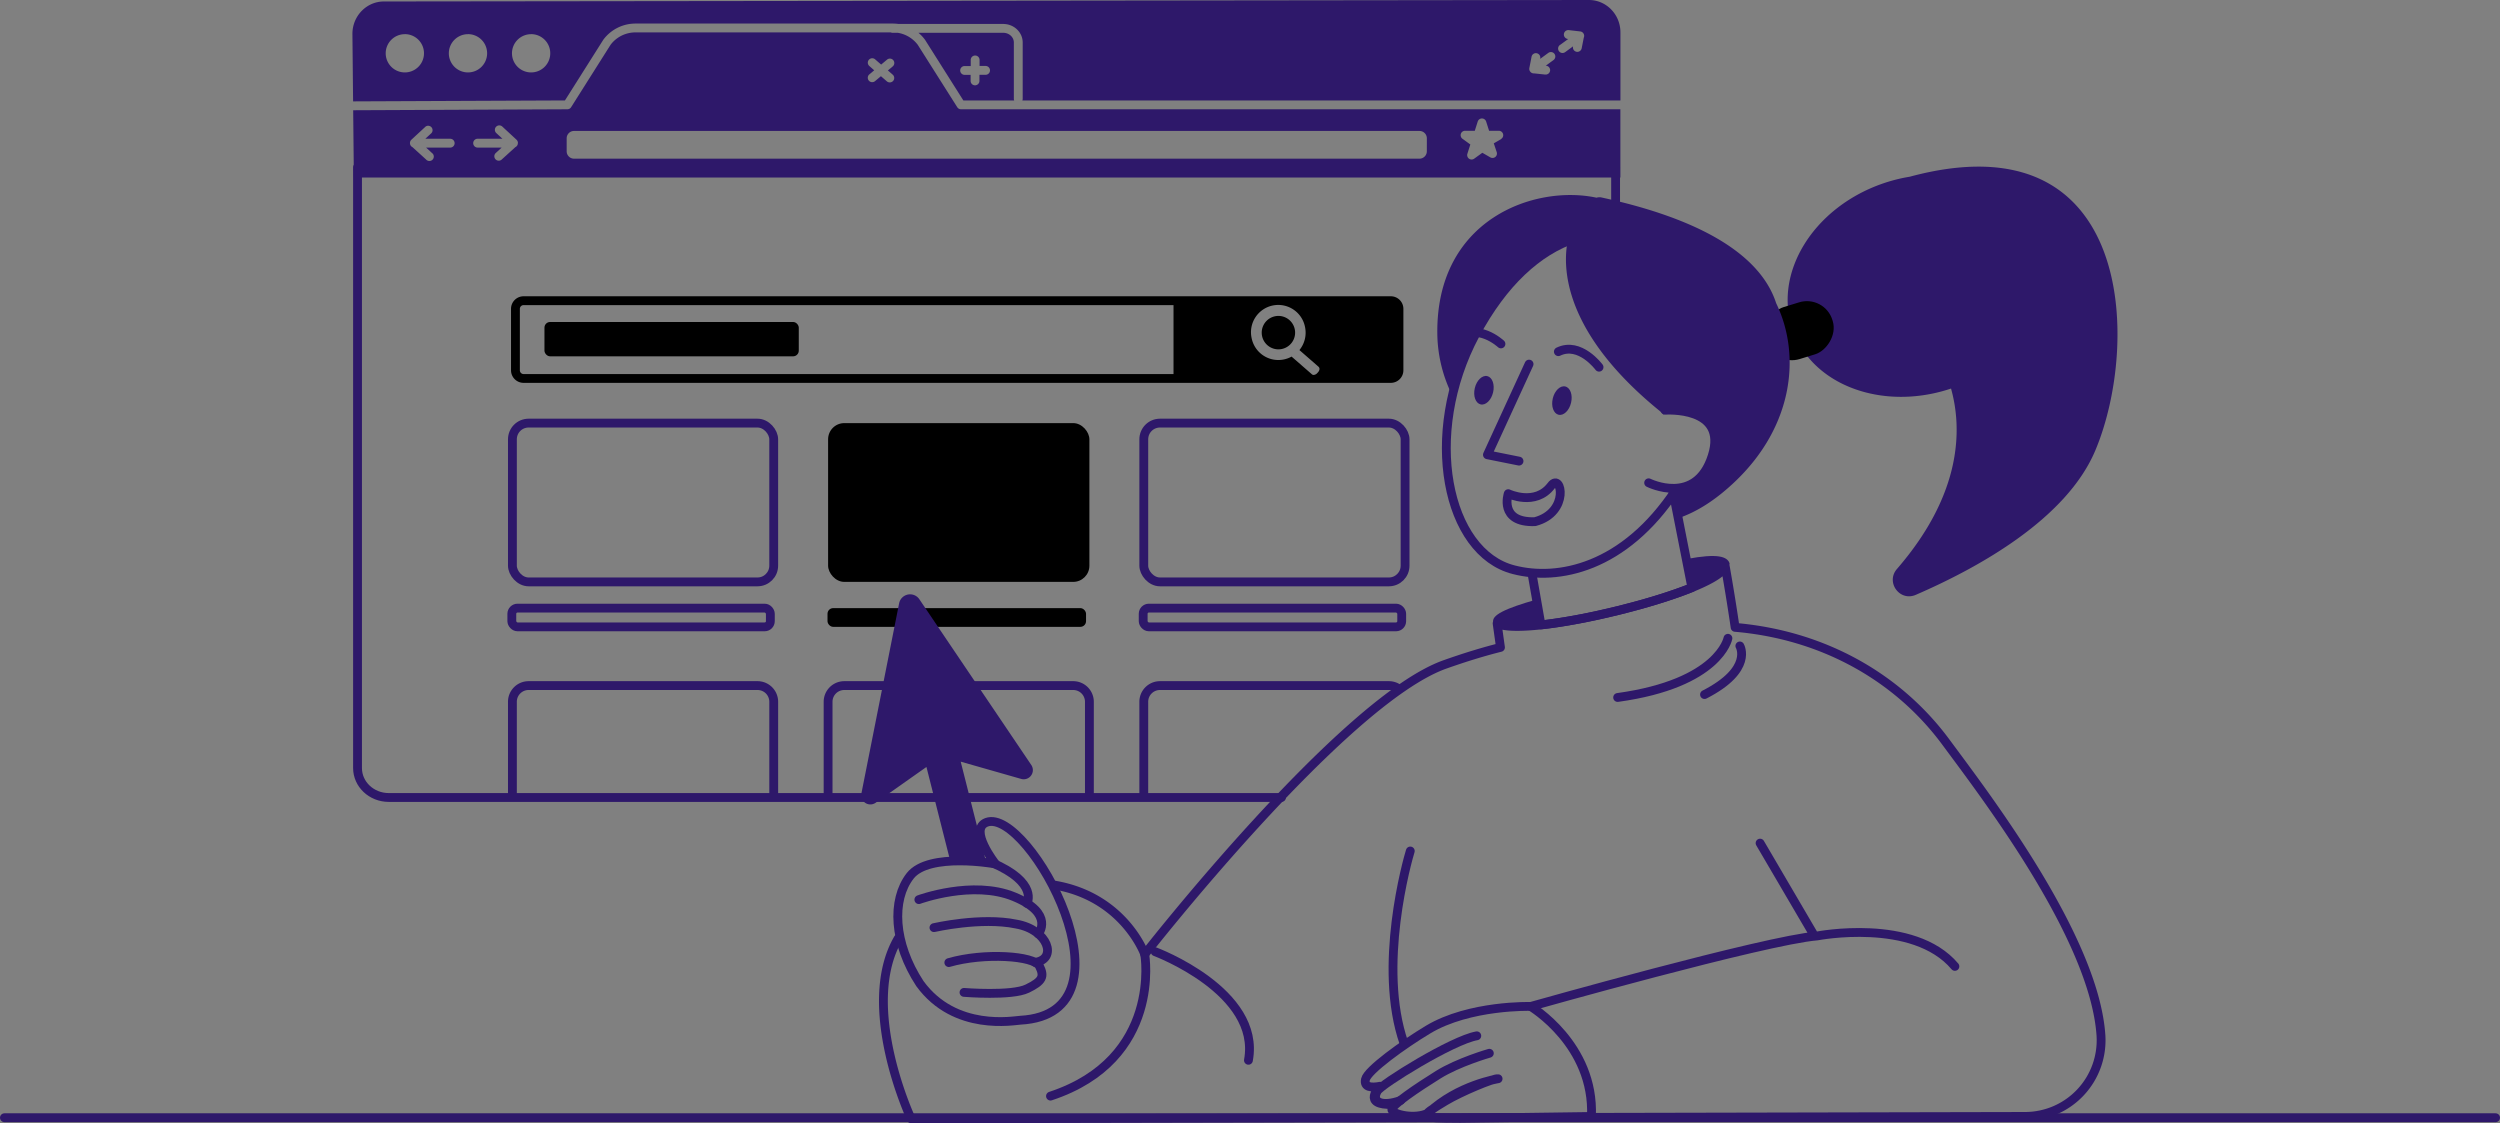 <svg xmlns="http://www.w3.org/2000/svg" viewBox="0 0 1697.57 762.73"><rect x="0" y="0" width="1697.57" height="762.73" fill="#808080" stroke="none"/><defs><style>.cls-1,.cls-2{fill:none;stroke-linecap:round;stroke-linejoin:round;stroke-width:6px}.cls-1{stroke:#2e186a}.cls-2{stroke:#fff}.cls-3{fill:#2e186a}.cls-4{fill:oklch(68.5% 0.169 237.323)}</style></defs><g id="Layer_2" data-name="Layer 2"><g id="outline_III" data-name="outline III"><g id="screen"><path id="screen-2" data-name="screen" class="cls-1" d="M870.18 541.52H264c-11.73 0-21.23-8.94-21.23-20V113.6h854.27v28.64"/><g id="options_icon" data-name="options icon"><path class="cls-2" d="M1049.31 83.28h16.34M1049.31 92.32h16.34M1049.31 101.37h16.34"/></g><g id="shape"><path class="cls-3" d="M681.22 22.27h-57.59a26.47 26.47 0 0 1 4.37 4.59 2.43 2.43 0 0 1 .14.2l26 41.14h34.51a3 3 0 0 1-.22-1.13V28.86c.01-3.63-3.23-6.59-7.21-6.59Zm-12 28.52h-4.15v4.15a3 3 0 0 1-3 3 3 3 0 0 1-3-3v-4.1H655a3 3 0 0 1 0-6h4.15V40.7a3 3 0 0 1 3-3 3 3 0 0 1 3 3v4.09h4.09a3 3 0 0 1 0 6Z"/><path class="cls-3" d="M1100.26 74.2H652.49a3 3 0 0 1-2.49-1.4l-26.86-42.43a21.21 21.21 0 0 0-13.53-8.1h-3.53a3 3 0 0 1-1.23-.27H431.44a21.18 21.18 0 0 0-16.82 8.37L387.8 72.8a3 3 0 0 1-2.52 1.4l-145.46.66.46 45.69h860V74.19ZM590.38 44.89a3 3 0 1 1 3.94-4.52l4 3.48 4.07-3.4a3 3 0 0 1 3.85 4.6l-3.34 2.79 3.28 2.86a3 3 0 0 1-2 5.26 3 3 0 0 1-2-.74l-4-3.48-4.06 3.4a3 3 0 0 1-3.85-4.6l3.34-2.79ZM305.7 100.22h-16.36l4 3.68a3 3 0 1 1-4 4.43l-9.26-8.41a3 3 0 0 1-1.7-2.7s0-.06 0-.09v-.08a3 3 0 0 1 1-2.21l9.62-8.9a3 3 0 0 1 4 4.41l-4.18 3.87h16.88a3 3 0 0 1 0 6Zm45.94-3a3 3 0 0 1-1.71 2.7l-9.26 8.41a2.94 2.94 0 0 1-2 .79 3 3 0 0 1-2.23-1 3 3 0 0 1 .21-4.23l4-3.68h-16.33a3 3 0 0 1 0-6h16.85L337 90.35a3 3 0 0 1 4.07-4.41l9.62 8.9a3 3 0 0 1 1 2.21s0 .06 0 .08-.05.06-.05.09Zm617.22 5.52a5 5 0 0 1-5 5H389.78a5 5 0 0 1-5-5v-8.82a5 5 0 0 1 5-5h574.09a5 5 0 0 1 5 5Zm50.46-8.29-5 2.88 2 6a3 3 0 0 1-4.35 3.53l-5.42-3.12-5.53 4a3 3 0 0 1-3.53 0 3 3 0 0 1-1.09-3.35l2-6.28-5.34-3.88a3 3 0 0 1 1.76-5.43h6.6l2-6.28a3 3 0 0 1 5.71 0l2 6.28h6.6a3 3 0 0 1 1.5 5.6Z"/><path class="cls-3" d="m383.61 68.2 26-41.14a2.43 2.43 0 0 1 .14-.2A27.22 27.22 0 0 1 431.44 16h174.88a26.89 26.89 0 0 1 3.71.27h71.19c7.29 0 13.22 5.65 13.22 12.59v38.21a2.85 2.85 0 0 1-.23 1.13h406.11V22c0-12.15-9.58-22-21.39-22L260.69 1c-11.81 0-21.39 9.86-21.39 22l.46 45.84Zm675.66-37.65 5.62-4.1h-.31a3 3 0 0 1 .69-6l7.76.9a3 3 0 0 1 2.09 1.22 3 3 0 0 1 .31 3l-1.43 7.24a3 3 0 0 1-2.93 2.4 3.23 3.23 0 0 1-.61-.06 3 3 0 0 1-2.34-3.54v-.12l-5.34 3.91a3 3 0 0 1-3.55-4.85Zm-20.8 15.63 1.5-7.66a3 3 0 0 1 5.89 1.15l-.06.3 5.62-4.1a3 3 0 0 1 3.54 4.84l-5.35 3.91h.12a3 3 0 0 1-.31 6h-.33l-7.27-.78h-.34a3 3 0 0 1-2.42-1.22 3 3 0 0 1-.59-2.44Zm-677.83-23a13 13 0 1 1-13 13 13 13 0 0 1 13-12.97Zm-42.87 0a13 13 0 1 1-13 13 13 13 0 0 1 13-12.97Zm-42.87 0a13 13 0 1 1-13 13 13 13 0 0 1 13-12.97Z"/></g><g id="search_tab" data-name="search tab"><rect class="cls-1" x="347.94" y="287.3" width="177.43" height="107.82" rx="11"/><g id="search"><path class="cls-4" d="M944.41 201.18H355.54a8.54 8.54 0 0 0-8.54 8.53v41.73a8.54 8.54 0 0 0 8.54 8.53h588.87a8.54 8.54 0 0 0 8.53-8.53v-41.73a8.54 8.54 0 0 0-8.53-8.53ZM796.85 254H355.54a2.54 2.54 0 0 1-2.54-2.53v-41.76a2.54 2.54 0 0 1 2.54-2.53h441.31Zm99.08-3a4.1 4.1 0 0 1-1 1.82l-.43.47a3.55 3.55 0 0 1-2.49 1.3 1.77 1.77 0 0 1-1.21-.45l-13.78-12a18.32 18.32 0 0 1-5.28 1.94 18.48 18.48 0 0 1-21.84-14.45 18.52 18.52 0 1 1 36.29-7.38 18.61 18.61 0 0 1-3.85 15.46l13 11.34a2 2 0 0 1 .59 1.89Z"/><path class="cls-4" d="M868.09 214.52a10.86 10.86 0 0 0-2.27.23 11.35 11.35 0 0 0 2.24 22.47 11.68 11.68 0 0 0 2.28-.23 11.35 11.35 0 0 0-2.25-22.47Z"/><rect class="cls-4" x="369.7" y="218.63" width="172.69" height="23.33" rx="3.85"/></g><rect class="cls-1" x="347.54" y="412.93" width="175.55" height="12.72" rx="3.85"/><rect class="cls-4" x="562.3" y="287.3" width="177.43" height="107.82" rx="11"/><rect class="cls-4" x="561.9" y="412.93" width="175.55" height="12.72" rx="3.85"/><rect class="cls-1" x="776.66" y="287.3" width="177.43" height="107.82" rx="11"/><rect class="cls-1" x="776.25" y="412.93" width="175.55" height="12.72" rx="3.85"/><path class="cls-1" d="M347.94 538.53v-62a11 11 0 0 1 11-11h155.44a11 11 0 0 1 11 11v62M562.3 538.53v-62a11 11 0 0 1 11-11h155.43a11 11 0 0 1 11 11v62M776.66 538.53v-62a11 11 0 0 1 11-11h155.43a11 11 0 0 1 6.41 2.05"/></g></g><g id="woman"><g id="body"><path id="neck" class="cls-1" d="M1040.37 390.07c1.65 9.4 3.81 21.75 6 34.24C1077 421 1122 409.84 1148.84 399c-6.06-30.76-12.8-65-12.8-65"/><path id="jumper" class="cls-1" d="M609.86 637.31c-26.82 46.19 8.85 122.42 8.85 122.42l756.29-1.65a51.7 51.7 0 0 0 51.59-55.24c-4.59-66.29-78.16-162.19-105.23-198.84-32.19-43.61-82.69-72.81-143.16-78-3.42-23.38-6.91-42.56-6.91-42.56 1.35 16.79-133.61 50.54-154.7 39.91l2.27 16.26c-11.05 2.78-23.34 6.48-37.55 11.5-69.39 24.5-204 196.91-204 196.91s-13.92-38.94-61.18-47"/><g id="lines"><path class="cls-1" d="M1039.34 683.42s159.13-45 194.55-47.88c0 0 65.35-12.72 93.54 20.67M1195.14 572.5l36.22 61.81M777.31 648s12.29 71.13-64 96.29M784.4 646.24s72 26.89 63.32 73.73M957.62 577.85c-1.82 5.81-22.51 78.56-4.25 130.61M1181.41 438.62s9.33 16-24 33M1173.31 433.42s-5.78 30.65-74.89 40.19"/></g><g id="hand"><path class="cls-1" d="M1011.3 715.2s-21 6-34.75 14.58-32.25 20.88-31.41 23.94 15.74 6.61 24.67 2.06c20.35-19.12 47.44-23.28 47.44-23.28-2.88-.59-25.56 9-35.58 15-18.81 11.35-18.76 11.71 9.79 11.85l89.17-1.25c2.18-48.88-41.29-74.71-41.29-74.71s-41.42-1.2-69.65 15.74c-16.84 10.11-41.25 27.72-42.51 33.87-1.08 5.29 3.92 5.76 10.05 4.58 0 0-13.76 13.21 8.84 12.35"/><path class="cls-1" d="M951.15 747.19c-12.46 4.55-20.24 1.31-15.94-6.31 2.6-4.62 51-34.63 67.57-37.53"/></g><g id="head"><path id="face" class="cls-1" d="M1138 332.61c-35.14 53.24-80.21 62-110.11 54.26-45.65-11.57-62.3-91.95-26.15-159.59 19.07-35.69 42.66-56.91 67.56-65.33"/><path id="ear" class="cls-1" d="M1130.6 278.56s42.93-3.19 32 31.1-43.12 18.17-43.12 18.17"/><ellipse id="eye_II" data-name="eye II" class="cls-3" cx="1007.58" cy="264.96" rx="9.87" ry="6.38" transform="rotate(-76.62 1007.631 264.938)"/><ellipse id="eye" class="cls-3" cx="1060.52" cy="271.99" rx="9.87" ry="6.38" transform="rotate(-76.62 1060.578 271.964)"/><path id="nose" class="cls-1" d="M1031.46 313.11 1010 308.8l28.28-61.57"/><path id="brow" class="cls-1" d="M1085.8 249.33s-13-17.62-27.63-10.54"/><path id="mouth" class="cls-1" d="M1024.14 335.22s18.42 8.83 29.21-5.49c6.91-9.16 12.91 18.18-11.1 24.5-24.73.83-18.11-19.01-18.11-19.01Z"/><path id="brow-2" data-name="brow" class="cls-1" d="M1019.19 233.53s-16.37-15.21-29.57-3.07"/><g id="hair"><g id="ponytail"><path id="ponytail-2" data-name="ponytail" class="cls-3" d="M1296.76 120a109.69 109.69 0 0 0-19.12 4.91c-46.84 16.62-73.83 61.05-60.28 99.23 13.36 37.67 61.19 55.19 107.45 39.7 7.23 25.85 8.52 70.31-36.74 122.52-7.78 9 1.89 22.28 12.79 17.56 43.62-18.89 102.36-51.82 121.86-97.91 30.4-71.87 27.03-227.24-125.96-186.01Z"/><rect class="cls-4" x="1203.33" y="201.01" width="36.92" height="47.09" rx="18.06" transform="rotate(72.9 1221.824 224.59)"/></g><path id="hair-2" data-name="hair" class="cls-3" d="M1206.05 205.85c-8-24.81-36.35-54-119-71.85a7.64 7.64 0 0 0-3 .24c-41.87-9-109.4 14.48-108.06 93.15a96.39 96.39 0 0 0 10.22 41.23 168 168 0 0 1 15.51-41.34c17.83-33.37 39.62-54.06 62.73-63.5-5.07 27 5.41 69.78 65 117.25l.36.65.71-3.12s21.92-1.62 30.43 10l.35.49.24.37.3.49c.08.13.16.26.23.39l.29.55c.09.19.19.38.28.58s.2.45.29.68l.2.51.17.48.18.57c0 .15.08.31.13.46l.15.62c0 .14.06.29.09.43a18.36 18.36 0 0 1 .35 2.53V301.52c-.06.77-.16 1.56-.29 2.38a39.49 39.49 0 0 1-1.4 5.78c-5.13 16-14.88 21-23.81 21.83.08-.36 1.28 20 1 20.34 11.81-4 24.64-11.72 38.3-24.7 40-37.99 45-86.45 28.05-121.3Z"/></g></g><g id="collar"><path class="cls-3" d="m1055.2 423.19.31-.05ZM1059.83 422.49l.38-.06ZM1046.37 424.31ZM1046.45 424.3ZM1014.19 423.13c5.27 2.66 17.11 2.75 32.18 1.1-1-5.82-2-11.62-3-17.14-20.58 5.91-31.63 10.65-29.18 16.04ZM1132.9 404.77l-3.08 1ZM1129.82 405.78l-.23.07ZM1148.84 399l-.22.09ZM1129.59 405.85l-2.92.92ZM1133.59 404.54l-.69.23ZM1126.67 406.77l-.81.26ZM1174.39 382.44c-1.59-4.5-7.9-6.84-29-2.87 1.26 6.41 2.55 13 3.81 19.38 14.58-5.9 24.35-11.74 25.19-16.51ZM1125.86 407l-3.2 1ZM1142.68 401.34l-2.55.93ZM1139.56 402.47c-1 .35-1.94.69-2.94 1 1-.31 1.98-.65 2.94-1ZM1140.13 402.27l-.57.2ZM1136.62 403.51l-.3.1ZM1148.62 399c-.79.32-1.59.64-2.41.95.79-.27 1.62-.59 2.41-.95ZM1136.32 403.61l-2.73.93ZM1143 401.21l-.34.13ZM1146.21 400l-.42.17ZM1145.79 400.16l-2.77 1Z"/></g></g><g id="hand_with_cursor" data-name="hand with cursor"><path id="hand-2" data-name="hand" class="cls-1" d="M676 586.64s-18.7-23.68-6-28.3c28.35-10.29 105.52 129.9 22.91 134.41-4.11.16-44.38 8-68.28-24.87-18-27.48-19.32-56.79-6.61-73.13s57.98-8.11 57.98-8.11Z"/><path class="cls-3" d="M645.83 586.92a95 95 0 0 1 24.57 1.59l-18.06-71.33 41.07 11.73a6.22 6.22 0 0 0 6.87-9.46l-76-112.53a7.6 7.6 0 0 0-13.76 2.77l-25.61 129.1a6.22 6.22 0 0 0 9.69 6.3l34.48-24.29Z"/><g id="fingers"><path class="cls-1" d="M654.58 673.87s32.34 2.61 42.95-2.55 11.74-8.32 8.25-15.32-37.44-9.35-61.51-2.38"/><path class="cls-1" d="M634.18 629.89s32-7.38 55.79-2.43c22.1 3.81 28.11 24 12.91 26"/><path class="cls-1" d="M623.93 610.87s36.55-13.52 64.56-2 16.58 25.29 16.58 25.29"/><path class="cls-1" d="M673.19 585.63c32.43 13.77 24.14 27.79 24.14 27.79"/></g></g></g><path id="line" class="cls-1" d="M1694.57 758.96H3"/></g></g></svg>